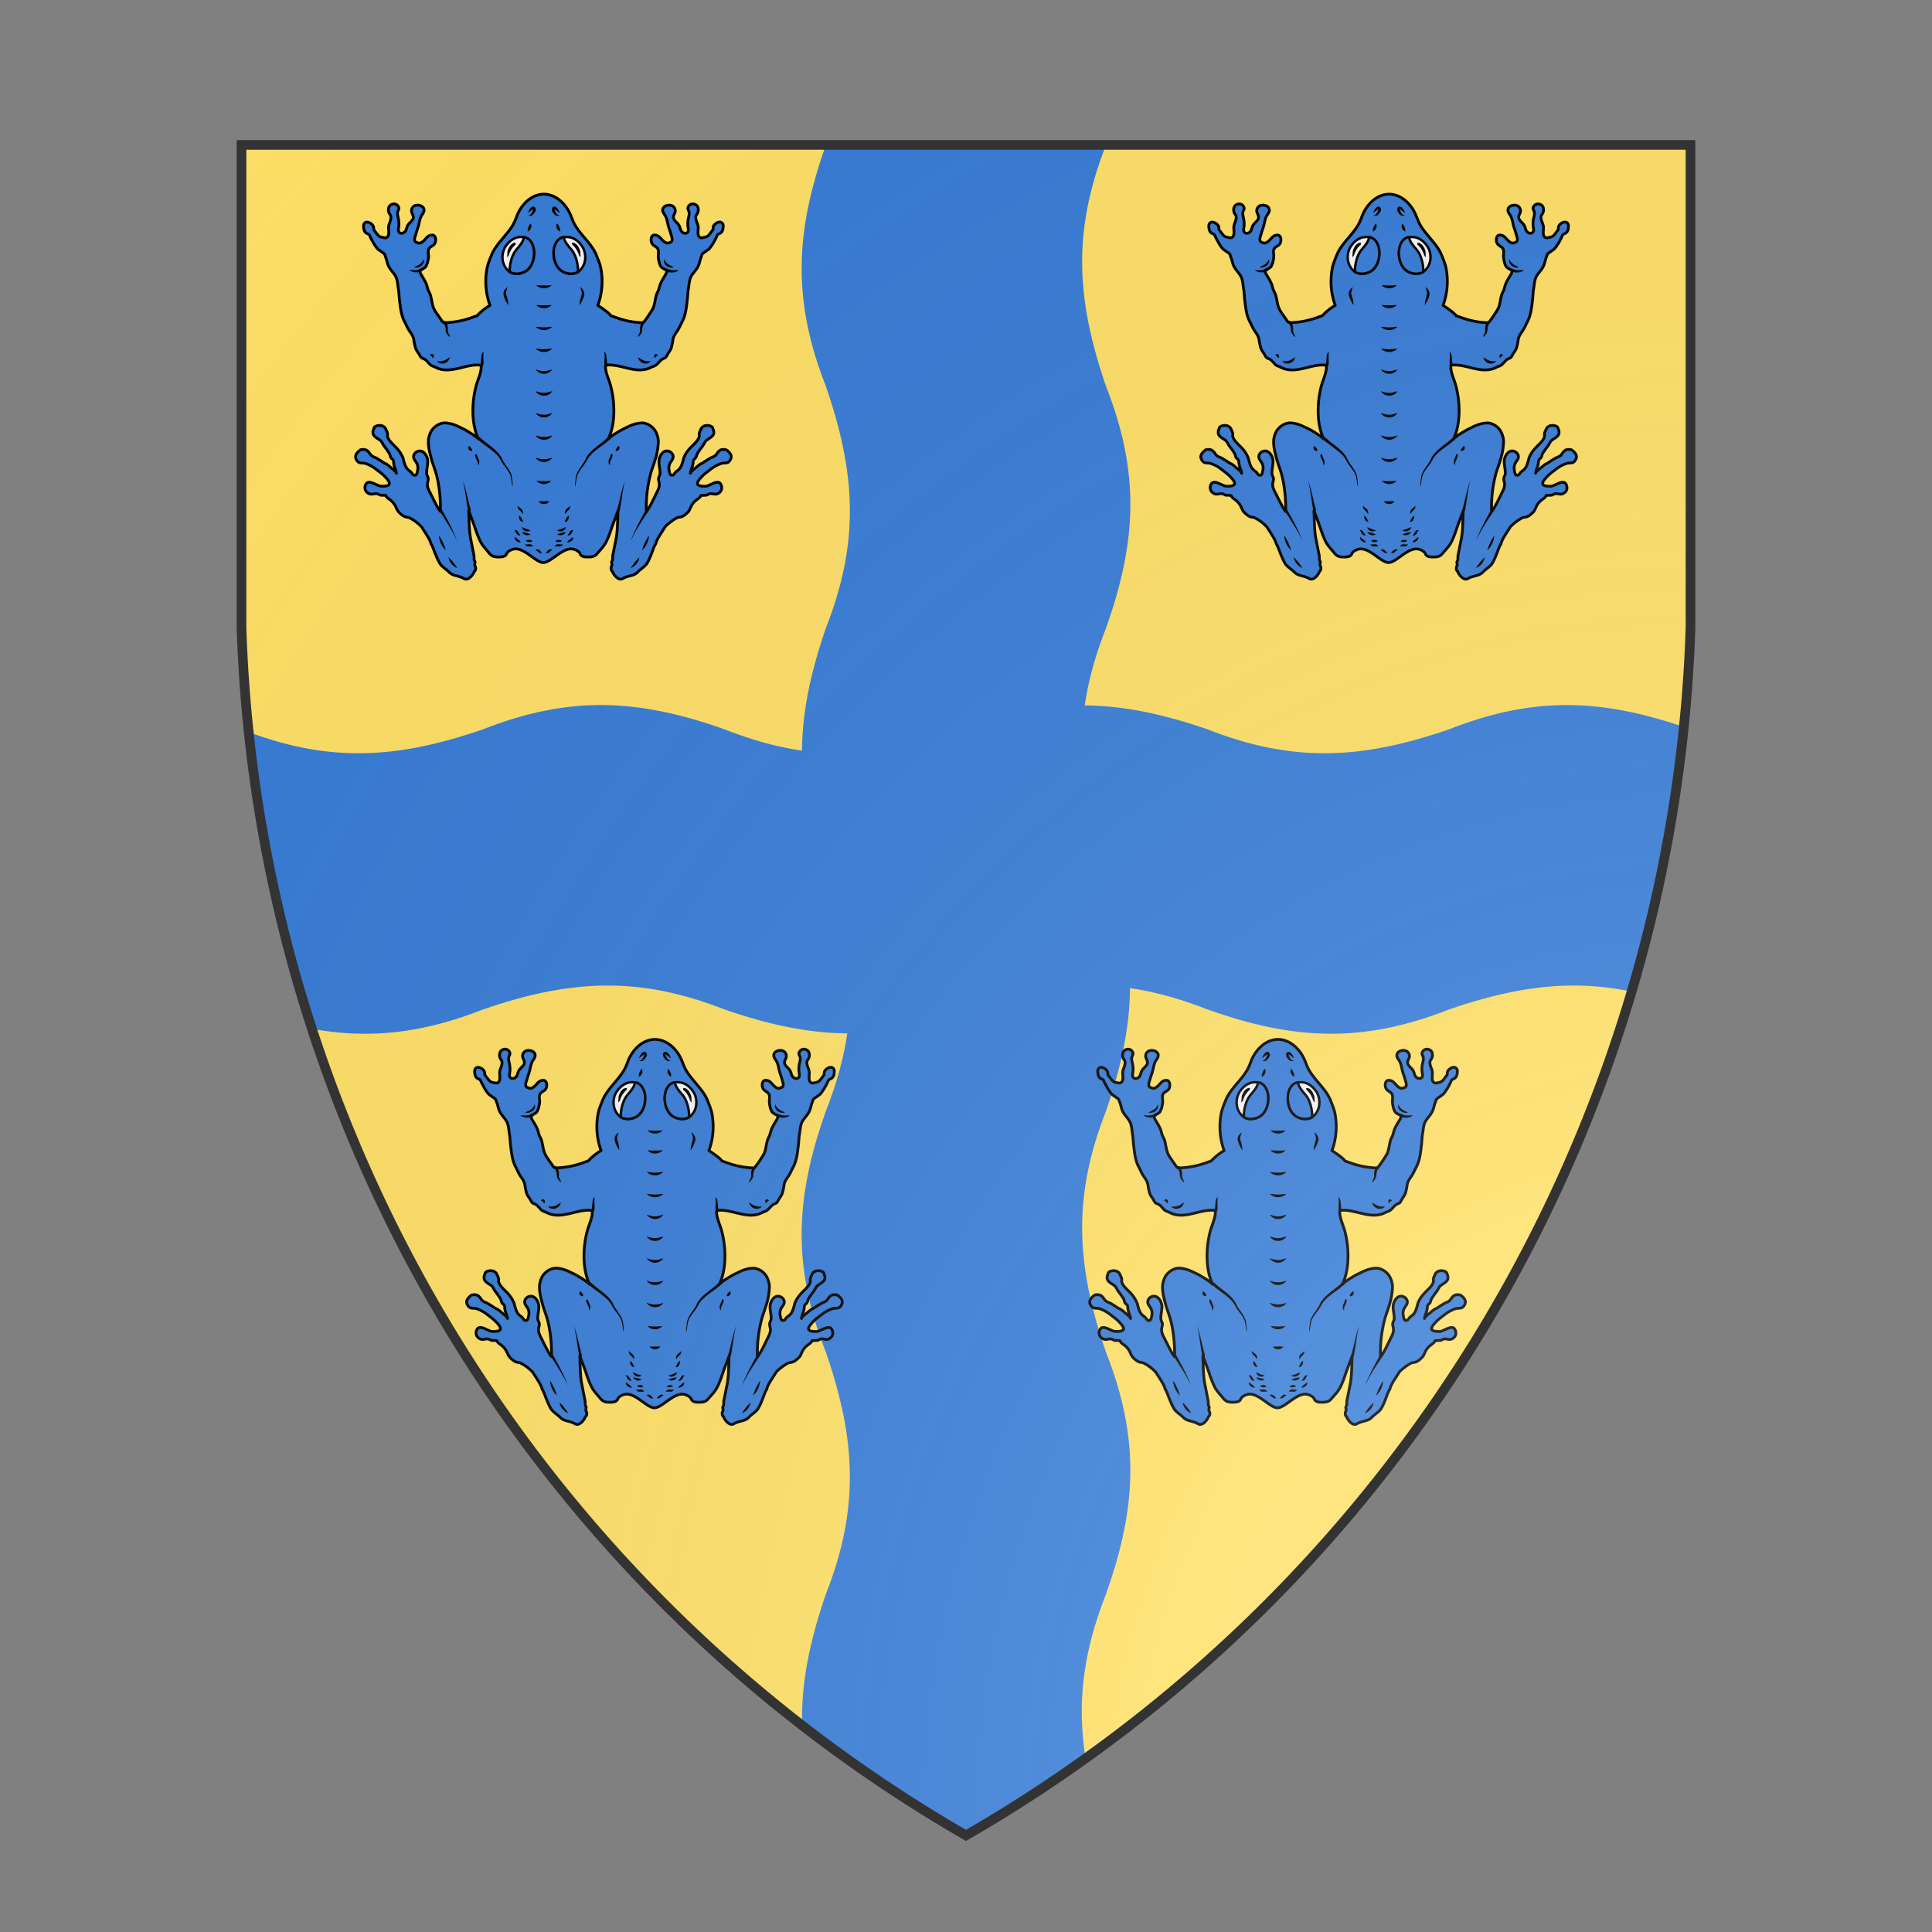 <svg id="coaworld_burg_343_burg_343_s-1" width="500" height="500" viewBox="0 10 200 200" xmlns="http://www.w3.org/2000/svg" xmlns:x="http://www.w3.org/1999/xlink"><rect x="0" y="10" width="200" height="200" fill="#808080" stroke="none"/><defs><clipPath id="heater_coaworld_burg_343_burg_343_s-1"><path d="m25,25 h150 v50 a150,150,0,0,1,-75,125 a150,150,0,0,1,-75,-125 z"/></clipPath><g id="frog_coaworld_burg_343_burg_343_s-1" stroke-width=".51"><g><path stroke-width=".58" stroke-linejoin="round" d="M86.25 85.39a11.96 11.96 0 0 1 2.7-2.17 14.4 14.4 0 0 1-.63-7.59c.16-.94.57-1.88.92-2.76 1-2.6 3.74-4.53 4.85-7.08.23-.5.39-1.03.62-1.54 1.01-2.19 2.99-4.05 5.4-4.05 2.33 0 4.4 1.84 5.4 4.05.24.5.42 1.03.63 1.54 1.1 2.55 3.84 4.49 4.85 7.08.35.9.76 1.82.92 2.76a14.4 14.4 0 0 1-.64 7.6c.16.09 2.44 1.58 2.71 2.16.67.13 2.85 1.28 6.4 1.42.46.03.64-.46.92-.8a28.45 28.45 0 0 0 1.35-2.07c.35-.74.44-1.52.6-2.3.05-.23.1-.46.19-.7.11-.31.32-.64.43-.96l.23-.8c.23-.79.7-1.48 1.1-2.17.2-.3.44-.7.3-1.08 0 0-1.03-.41-1.21-.82-.1-.17-.26-.56-.3-.74-.12-.5-.23-1.01-.2-1.52.04-.73.17-1.29-.5-1.75-.4-.3-.7-.39-.91-.94-.2-.6-.03-1.52.64-1.5.6.03.88.24 1.27.67.64.74 1.24 1.24 1.84.88.8-.14.5-1 .34-1.52l-.2-.7-.23-.68c-.33-.85-.33-1.7-.72-2.49-.18-.4-.6-.78-.62-1.26-.04-.99 1.36-1.33 2.07-.9.44.28.67.9.46 1.38-.3.7-.53 1.04.07 1.73.28.32.64.6.83.99.11.23.16.48.25.73.35 1.1 1.89 1.13 1.61-.23a4.88 4.88 0 0 1 .02-2c.1-.46.28-1.01.12-1.47-.16-.44-.35-.62-.1-1.04a1.08 1.08 0 0 1 .65-.5c.5-.12 1.15.16 1.31.67a1.61 1.61 0 0 1-.23 1.47c-.55.66.1 1.63.26 2.34.16.7-.26 1.84.3 2.35.15.16.4.18.61.14.49-.12.86-.12 1.25-.48.3-.3.55-.7.8-1.02.28-.34.1-.39.2-.8.22-.7 1.57-1.45 1.99-.49.09.21.07.42.04.65-.02.25-.04.5-.16.71a1.15 1.15 0 0 1-.69.62c-.39.14-.37.35-.53.67a11.62 11.62 0 0 1-1.42 2.35c-.21.23-.5.39-.76.6-.23.15-.6.36-.76.6-.12.15-.14.4-.23.61-.25.6-.32 1.27-.6 1.84-.34.76-.99 1.34-1.42 2.05-.46.78-.46 1.84-.63 2.71-.13.83-.13 1.7-.25 2.53-.18 1.52-.34 2.97-1.08 4.35-.32.6-.55 1.2-.94 1.77-.42.62-.83 1.15-.92 1.91-.07.53-.19 1.06-.32 1.56-.17.56-.56.97-.83 1.48-.14.25-.26.53-.49.66l-.36.16c-.62.28-.92.86-1.43 1.27-.23.2-.55.28-.85.41-.35.16-.67.33-1.04.44-2.9.85-5.77-1.17-8.6-.76-.18 1.2.62 2.85.95 4 .96 3.36 1.15 8.05-.42 11.27.71-.69 1.52-1.15 2.35-1.65.57-.35 1.17-.6 1.75-.9.46-.23 2.02-.92 3.33-.74a3.6 3.6 0 0 1 2.2 1.45c.28.4.74 1.43.74 2.35a13.7 13.7 0 0 1-.75 4.07c-.21.74-.49 1.45-.72 2.16a26.8 26.8 0 0 0-1.01 8.24c.58-.5 1.84-3.27 2.19-3.96.3-.57.57-1.2.48-1.84-.05-.37-.2-.74-.14-1.08.05-.23.18-.44.25-.67.07-.23.07-.48.05-.71-.05-.94-.41-1.96-.07-2.88.28-.75.87-1.54 1.8-1.33a1.38 1.38 0 0 1 .94.83c.23.71-.32 1.13-.62 1.7a2.23 2.23 0 0 0-.16 1.45c.06.34.11 1.03.6 1.01.38 0 .48-.37.7-.6.26-.25.58-.43.81-.69.42-.48.58-1.1.76-1.68l.16-.62c.37-.96.97-1.7 1.68-2.41.5-.5 1.66-1.52 1.52-2.32-.07-.44.18-.79.32-1.15.35-.9 1.47-1.02 2.19-.63.09.05.2.14.25.26.18.48.39.9.16 1.42-.2.46-.94.83-1.33 1.13-.42.28-.6.85-.9 1.27-.37.48-.74.96-1.06 1.5-.16.24-.16.52-.28.77s-.34.32-.48.55c-.16.28-.11.49-.16.81-.1.69-.48 1.29-.55 1.98.02-.32.9-.95 1.13-1.15.36-.3.73-.65 1.15-.85.5-.23.66-.42 1.17-.72.34-.2.55-.36.92-.53.39-.16.78-.32 1.03-.69.33-.48.67-.96 1.31-.98h.3c.19.02.4.04.56.16.8.64 1.26 1.33.5 2.27-.41.51-1.08.28-1.65.46a7.36 7.36 0 0 0-2.21 1.2l-.83.64a8.21 8.21 0 0 0-1.15 1.04c-.28.32-1.04 1.13-.67 1.52.32.34 1.15.32 1.59.32.8-.02 2.48-1.45 3.1-.5.23.36.3.82.19 1.23a1.43 1.43 0 0 1-1.08.9c-.53.07-.97-.23-1.52-.02-.23.1-.41.25-.67.25l-.6.02c-.23.05-.34-.09-.43.14-.21.42-.67.62-1 .92a3.68 3.68 0 0 0-.96 1.18c-.14.27-.23.57-.39.85-.18.32-.46.57-.73.8-.23.2-.49.4-.76.5-.28.12-.6.15-.9.21-.5.12-2.37 1.5-2.67 2-.46.79-1.75 2.51-1.88 3.41-.4.6-.6 1.33-.88 2.02-.3.74-.57 1.48-1.01 2.14-.4.62-1.36 1.15-1.84 1.7-.85.9-1.93.67-3.15 1.38-.78.46-1.8-.64-2.1-1.49-.34-.23-.36-.78-.16-1.15.21-.37-.16-.62.07-.99s.07-.78.16-1.2l.67-3.35c.42-2.03.32-5.5.42-5.9l-.9 2.4c-.58 1.52-.83 2.58-1.54 4.03-.44.87-1.01 1.47-1.66 2.2-.23.28-.46.56-.76.72-.46.25-.99.25-1.52.25-.48 0-1.05-.05-1.35-.46-.12-.16-.16-.35-.28-.48a2.6 2.6 0 0 0-1.7-.74c-2.05 0-4.26 2.83-5.75 2.83-1.5.02-3.68-2.83-5.75-2.83-.8 0-1.56.53-1.7.74-.12.16-.16.34-.28.48-.3.4-.85.44-1.36.46-.52 0-1.05 0-1.51-.25a2.76 2.76 0 0 1-.76-.72c-.62-.76-1.22-1.35-1.66-2.2-.71-1.45-.99-2.51-1.54-4.03l-.9-2.4c.07.4 0 3.87.42 5.9l.66 3.35c.1.42-.06.83.17 1.2.2.35-.14.62.06.99.21.37.19.92-.16 1.15-.3.85-1.3 1.93-2.09 1.5-1.24-.72-2.3-.49-3.15-1.39-.5-.52-1.45-1.08-1.84-1.7-.41-.66-.71-1.4-1.01-2.14-.28-.66-.49-1.4-.88-2.02-.16-.9-1.42-2.6-1.88-3.4a8.56 8.56 0 0 0-2.67-2c-.3-.07-.62-.1-.9-.21-.27-.12-.53-.3-.76-.5a3.08 3.08 0 0 1-.73-.81c-.16-.28-.26-.58-.4-.85a3.94 3.94 0 0 0-.96-1.18c-.34-.3-.8-.5-.99-.92-.11-.23-.2-.09-.44-.14-.2-.04-.39-.02-.6-.02-.25-.02-.43-.18-.66-.25-.55-.2-.99.1-1.52.02a1.44 1.44 0 0 1-1.08-.9 1.4 1.4 0 0 1 .18-1.24c.63-.94 2.3.5 3.1.5.45 0 1.27.05 1.6-.31.39-.42-.4-1.22-.67-1.52a8.21 8.21 0 0 0-1.15-1.04l-.83-.64a7.36 7.36 0 0 0-2.2-1.2c-.58-.18-1.25.05-1.66-.46-.76-.94-.3-1.6.5-2.27a.92.92 0 0 1 .56-.16h.3c.64.04.98.5 1.3.98.26.37.63.53 1.04.7.37.13.57.32.92.52.48.28.64.46 1.17.72.44.18.8.53 1.15.85.26.2 1.1.83 1.13 1.15-.07-.7-.46-1.29-.55-1.98-.05-.32.02-.53-.16-.8-.14-.21-.37-.3-.49-.56-.11-.25-.11-.53-.27-.78a22 22 0 0 0-1.06-1.5c-.3-.4-.48-.98-.9-1.26-.41-.28-1.12-.64-1.33-1.13-.23-.53-.02-.94.16-1.42a.46.46 0 0 1 .25-.26c.74-.39 1.84-.27 2.19.63.14.36.39.7.32 1.15-.12.8 1.03 1.81 1.52 2.32a7.03 7.03 0 0 1 1.68 2.41l.16.62c.18.6.34 1.22.76 1.68.23.28.55.44.8.7.23.25.32.6.71.6.49 0 .53-.7.6-1.02.1-.48.07-1.01-.16-1.45-.3-.57-.85-.99-.62-1.7a1.31 1.31 0 0 1 .94-.83c.92-.2 1.52.58 1.8 1.33.34.9-.03 1.91-.07 2.88a1.84 1.84 0 0 0 .04.71c.07.23.21.44.26.67.07.37-.1.71-.14 1.08-.1.64.18 1.27.48 1.84.37.67 1.64 3.43 2.19 3.96.09-2.46-.26-5.87-1.01-8.24-.23-.73-.51-1.45-.72-2.16-.36-1.31-.78-2.69-.76-4.07 0-.92.44-1.96.74-2.35a3.7 3.7 0 0 1 2.2-1.45c1.32-.2 2.88.51 3.34.74.58.28 1.18.53 1.75.9.85.5 1.63.99 2.35 1.65-1.57-3.22-1.38-7.9-.42-11.27.33-1.12 1.13-2.8.95-4-2.83-.41-5.7 1.61-8.6.76-.37-.11-.7-.28-1.04-.44-.3-.13-.6-.2-.85-.41-.48-.44-.78-1.01-1.43-1.27l-.37-.16c-.23-.16-.34-.43-.48-.66-.27-.5-.67-.9-.83-1.48-.13-.52-.25-1.03-.32-1.56-.1-.76-.5-1.29-.92-1.9-.39-.58-.62-1.18-.94-1.78-.74-1.36-.9-2.83-1.08-4.35-.12-.82-.12-1.7-.26-2.53-.16-.87-.16-1.95-.62-2.71-.41-.71-1.05-1.29-1.42-2.05-.28-.57-.35-1.24-.6-1.84-.1-.2-.12-.43-.23-.62-.16-.23-.55-.41-.76-.6-.25-.18-.55-.34-.76-.6-.57-.66-1.01-1.56-1.43-2.34-.16-.3-.13-.53-.52-.67a1.15 1.15 0 0 1-.7-.62c-.1-.23-.13-.48-.16-.71-.02-.2-.02-.44.05-.65.41-.94 1.77-.18 1.98.49.14.41-.07.46.2.8.26.33.53.72.81 1.02.4.39.76.36 1.24.48.21.04.46.02.62-.14.56-.53.16-1.66.3-2.35.16-.69.78-1.68.26-2.34a1.54 1.54 0 0 1-.23-1.47c.18-.51.8-.79 1.3-.67.3.07.51.25.65.5.25.42.07.6-.1 1.04-.15.46.03 1.01.12 1.47.12.71.16 1.31.03 2-.28 1.36 1.26 1.34 1.6.23.08-.25.14-.5.26-.73.18-.4.55-.67.83-1 .6-.66.37-1 .07-1.72a1.15 1.15 0 0 1 .46-1.38c.71-.43 2.11-.09 2.07.9-.03.48-.42.85-.62 1.26-.37.79-.4 1.66-.72 2.49l-.23.69-.2.69c-.17.53-.46 1.38.34 1.52.58.36 1.2-.12 1.84-.88.4-.43.67-.64 1.27-.66.66-.03.85.9.64 1.5-.18.54-.48.63-.92.93-.67.46-.55 1.02-.48 1.75.04.5-.1 1.01-.21 1.52-.05.18-.23.55-.3.74-.18.39-1.22.82-1.22.82-.14.37.12.79.3 1.08.41.7.87 1.38 1.1 2.17a10.58 10.58 0 0 0 .23.8c.12.32.33.65.44.97.1.23.14.46.19.69.18.78.25 1.56.6 2.3.1.25.27.48.4.71l.95 1.36c.25.34.44.83.92.8 3.77-.13 5.96-1.28 6.62-1.42z"/><g stroke="none" fill="#000"><path d="M104 132.68c-.04.36-.53.5-.83.46-.32-.03-.46-.07-.78.04 0-.37.5-.55.8-.5.3.02.49.09.81 0zm-.16-.67c-.41.23-.94.34-1.36.02.4-.3 1-.39 1.36-.02zm1.63-7.3c.21.35-.13.79-.36 1-.26.23-.4.41-.58.7-.18-.34 0-.8.28-1.05.23-.25.48-.3.66-.64zm-.16 2.08c-.07.3-.02.53-.18.8-.14.26-.4.49-.71.49.13-.42.27-.7.5-1.04.1-.11.23-.25.4-.25zm-.55 2.46c-.16.09-.23.23-.34.37-.37.41-1.15.6-1.57.13.5-.07.9-.23 1.34-.43.16-.07.39-.19.57-.07zm-.12.92c-.3.62-1.2.85-1.77.46a5.75 5.75 0 0 1 1.77-.46zm-4.16 4.3c.32-.3.48-.65.94-.74.17-.02.37.05.44.21-.32.02-.34.18-.55.34-.23.17-.55.35-.83.19zm5.75-4.65a.4.4 0 0 0-.25.26c-.07.23-.28.6-.53.7a.84.84 0 0 1-.48.12l.23-.36c.16-.23.25-.46.48-.67.16-.14.44-.2.55-.05zm-.11 1.36c.2.62-.65 1.22-1.22 1.1.3-.5.78-.7 1.22-1.1zm7.59-20.17c-1.48 1.42-3.48 2.28-4.56 4.05-.53 1.17-1.56 2.07-2.07 3.24-.25.71-.3 1.5-.43 2.25 0 .07-.12.05-.12-.02l.16-1.54c.14-1.61 1.57-2.7 2.12-4.12.23-.48.6-.9.94-1.28.65-.67 1.66-1.43 2.4-2 .4-.33.8-.65 1.14-1 .3-.25.7.14.42.42zm.09 5.33c-.35-.25-.37-.78-.23-1.15.14-.4.34-.69.39-1.03.05-.23.41-.18.37.07-.02.18-.1.32-.19.46l-.3.37c.03-.33.12-.6.07-.85l.4.02c.02.78-.72 1.33-.51 2.11zm1.8-4c.22.19.22.53.04.76s-.37.26-.67.28c-.04-.48.35-.76.62-1.04zm6.27 18.52a4.4 4.4 0 0 1-1.45 3.08 10.5 10.5 0 0 1 1.45-3.08zm-1.98 4.5a2.84 2.84 0 0 1-1.79 2.24c.5-.83 1.08-1.57 1.8-2.23zm8.03-59.33c-.55.36-1.26.46-1.9.34-.3-.07-.95-.16-.79-.6.07-.13.25-.2.4-.13.7.39 1.46.3 2.25.27.06 0 .09.1.04.12zm-6.95 10.85c-.48.49-.48 1.15-.55 1.77a2.2 2.2 0 0 1-.76 1.06c-.04.05-.11 0-.09-.07.14-.39.4-.69.44-1.08 0-.41-.07-.85.1-1.26.08-.3.45-1.18.86-.83.12.09.12.3 0 .41zM127 75.31c-.94.4-2.44-.6-1.95-1.65.25.9 1.15 1.3 1.95 1.65zm-3.31 18.31-.3.07-.02.02c.02 0 .02-.02.02 0-.07.1-.14.3-.25.33l-.16.04c-.03-.07 0-.14 0-.18l-.03-.1v-.16c.05-.41.6-.46.74-.02zm-4.07.32c.57.44 1.15.79 1.86.85.25.03.5-.02.76.03-.87.92-2.48.36-2.62-.88zm-6.93-1.03c.21.16.28.41.33.64.13.62.09 1.31.23 1.93a.29.29 0 0 1-.19.4c-.71.2-.32-1.87-.39-2.28 0-.23 0-.44-.07-.62-.02-.07.05-.12.1-.07zm2.58 32.61c.58-2 .92-4.1 1.63-6.07-.53 2.05-.66 4.12-1.08 6.21-.07.4-.66.25-.55-.14zm6.4.42c-1.3 1.95-2.63 3.9-3.57 6.05.18-.56.41-1.1.64-1.64a60.9 60.9 0 0 1 2.44-4.71c.2-.35.72-.05.49.3zm-25.44 6.74c.32.09.48.02.8 0 .3-.05.8.13.8.5-.31-.11-.48-.04-.77-.04-.3.04-.79-.1-.83-.46zm.16-.67c.37-.4.96-.28 1.36.02-.42.32-.95.23-1.36-.02zm-1.64-7.3c.19.33.42.4.7.65.27.25.43.71.27 1.06a2.99 2.99 0 0 0-.57-.71c-.26-.21-.6-.65-.4-1zm.17 2.08c.16 0 .3.13.39.25.23.34.36.62.5 1.03a.9.9 0 0 1-.71-.48c-.16-.27-.11-.5-.18-.8zm.55 2.46c.16-.1.41 0 .55.07.46.2.83.36 1.33.43-.41.46-1.17.28-1.56-.13-.1-.14-.14-.28-.32-.37zm.11.92c.65.07 1.2.2 1.77.46-.57.39-1.47.16-1.77-.46zm4.17 4.3c-.28.14-.63-.02-.83-.19-.23-.16-.26-.3-.55-.34a.37.37 0 0 1 .43-.2c.46.08.62.43.95.73zM94 129.82c.11-.16.39-.09.52.03.23.23.33.43.49.66l.23.37a.69.69 0 0 1-.48-.11c-.26-.12-.47-.49-.53-.72-.03-.09-.1-.18-.23-.23zm.11 1.36c.44.4.9.6 1.22 1.1-.57.12-1.4-.46-1.22-1.1zm-7.2-20.59c1.45 1.4 3.52 2.44 4.49 4.28.46 1.18 1.51 2.1 1.95 3.34.23.73.23 1.54.32 2.32 0 .07-.09.1-.11.02-.16-.76-.18-1.51-.44-2.25-.3-.71-.78-1.29-1.24-1.9-.57-.7-.83-1.6-1.5-2.22-1.17-1.2-2.64-2-3.88-3.15-.25-.27.14-.71.41-.44zm-.48 5.75c.2-.78-.55-1.33-.55-2.09l.39-.02c-.1.3.32 1.33-.2.48a1.6 1.6 0 0 1-.2-.46c-.02-.23.33-.3.38-.07.06.33.27.62.39 1.04.16.34.13.87-.21 1.13zm-1.8-4c.28.28.67.56.6 1.04-.3-.02-.46-.05-.66-.28-.16-.23-.19-.57.07-.76zm-6.25 18.52c.67.94 1.1 2 1.45 3.08a4.4 4.4 0 0 1-1.45-3.08zm1.98 4.5c.71.67 1.28 1.4 1.8 2.24a2.85 2.85 0 0 1-1.8-2.23zm11.52-61.52-.16-.74c-.16-.69.18-1.67.8-2.04.51-.3 1.15-.5 1.75-.53-.32-.05-.57.25-.85.46a4.12 4.12 0 0 0-1.54 2.85zm-19.53 2.07c.8.05 1.54.12 2.28-.27.34-.17.6.34.25.5a2.76 2.76 0 0 1-2.55-.14c-.07 0-.05-.09.02-.09zm7.32 10.58c.55.55.6 1.36.55 2.1.07.38.32.68.44 1.07 0 .03 0 .07-.05.07l-.07-.02c-.2-.18-.39-.39-.55-.64a1.66 1.66 0 0 1-.23-.88 2 2 0 0 0-.5-1.33c-.26-.28.15-.64.4-.37zm-6.44-11.18c.82-.34 1.7-.73 1.95-1.65.48 1.03-1.01 2.04-1.95 1.65zm3.3 18.31c.12-.46.7-.41.77.05v.16l-.02.09c0 .05.02.12 0 .18l-.17-.04c-.11-.03-.2-.23-.25-.32 0-.03 0 0 .02 0l-.02-.03-.32-.09zm4.08.32c-.14 1.25-1.75 1.8-2.62.88.25-.07.5 0 .76-.03.71-.04 1.26-.41 1.86-.85zm7.02-.96c-.12.62-.03 1.28-.03 1.93-.02.3.07 1.03-.43.94-.14-.04-.23-.2-.19-.34.14-.62.12-1.31.23-1.96.05-.23.12-.48.32-.64.07-.05.12.02.1.07zm-3.22 32.68c-.42-2.07-.56-4.16-1.09-6.21.72 1.98 1.06 4.07 1.64 6.07.11.4-.49.53-.56.14zm-5.36-.05c1.12 2.07 2.3 4.14 3.08 6.38-.46-1.09-1.06-2.1-1.66-3.11-.62-1.01-1.24-2-1.9-2.97-.21-.32.27-.62.48-.3z"/></g></g><g stroke="none" fill="#000"><path d="m99.01 123.8 1.1-.03c.35 0 .74-.02 1.1.03-.47.76-1.72.76-2.2 0zm-.44-4.26c1.06.12 2 .12 3.06 0-.73.9-2.3.9-3.06 0zm-.2-4.83a4.42 4.42 0 0 0 3.5 0c-.77 1.27-2.75 1.24-3.5 0zm0-4.6a4.42 4.42 0 0 0 3.5 0c-.77 1.27-2.75 1.24-3.5 0zm.02-4.6c.85.28 1.65.5 2.55.25l.9-.25a2.07 2.07 0 0 1-3.45 0zm0-4.53c.85.28 1.65.5 2.55.25l.9-.25c-.76 1.27-2.7 1.24-3.45 0zm0-4.5c.85.27 1.65.5 2.55.25l.9-.26a2.07 2.07 0 0 1-3.45 0zm0-4.3c.48.04 1.24.13 1.72.13.49 0 1.22-.1 1.73-.14a2.46 2.46 0 0 1-3.45 0zm0-4.54c.48.05 1.24.14 1.72.14.49 0 1.22-.1 1.73-.14a2.46 2.46 0 0 1-3.45 0zm.16-4.5c1.08.1 2.05.1 3.15 0-.78.91-2.4.91-3.15 0zm0-4.12c1.08.11 2.05.11 3.15 0-.78.9-2.4.9-3.15 0zM96.89 64.5c.33.14.53-.16.67-.41.12-.2.32-.55.3-.76l-.02-.02c0-.03.02.02.04 0h.03l-.14.04c-.32.23-.67.49-.94.76 0-.18.09-.34.16-.5.2-.44.8-1.2 1.28-.67.4.5-.04 1.1-.39 1.45-.2.25-.76.5-.99.11z"/></g><path fill="#F6F6F6" stroke-linejoin="round" d="M93.05 76.33c1.18.66 2.58.32 3.4-.23 2.3-1.55 2.21-6.58-.48-7-1.88-.27-3.08.85-3.77 1.87-.9 1.26-1.15 3.88.85 5.35z"/><path stroke-linejoin="round" d="M95.95 69.08c2.71.41 2.78 5.45.48 7-.82.54-2.23.89-3.4.22-.07-1.42.41-3.45 1.31-4.53.6-.69 1.61-1.82 1.61-2.69z"/><g stroke="none" fill="#000"><path d="M92.57 79.43c-.14.62-.46 1.15-.2 1.75.2.64.36 1.29.36 1.98a6.09 6.09 0 0 1-.9-1.82c-.04-.16-.11-.37-.09-.58.02-.55.4-1 .83-1.33zm4.78-13.16c.4.58.03 1.4-.6 1.66-.06-.64.21-1.15.6-1.66zm-4.83 6.97v-.41l.03-.42c.02-.23.02-.46.11-.69.19-.4.35-.82.7-1.12.13-.14.8-.55.91-.23.1.23-.25.48-.39.62-.39.41-.69.92-.9 1.45-.09.3-.2.62-.46.8zm10.8-8.74c-.24.4-.8.14-1.02-.11-.35-.35-.76-.94-.4-1.45.5-.53 1.11.23 1.3.67.06.13.18.32.16.5a9.73 9.73 0 0 0-.95-.76c-.04-.04-.11-.04-.13-.04h.02c.02 0 .04-.03.04 0l-.02.02c-.02.2.19.55.3.76.16.25.37.55.7.41z"/></g><path fill="#F6F6F6" stroke-linejoin="round" d="M107.15 76.33c-1.17.66-2.57.32-3.4-.23-2.3-1.55-2.21-6.58.48-7 1.89-.27 3.08.85 3.77 1.87.9 1.26 1.15 3.88-.85 5.35z"/><path stroke-linejoin="round" d="M104.25 69.08c-2.71.41-2.78 5.45-.48 7 .83.54 2.23.89 3.4.22.07-1.42-.4-3.45-1.3-4.53-.6-.69-1.62-1.82-1.62-2.69z"/><g stroke="none" fill="#000"><path d="M107.64 79.43a2 2 0 0 1 .85 1.36 2 2 0 0 1-.1.57 6.7 6.7 0 0 1-.9 1.82c0-.7.17-1.34.38-1.98.22-.62-.07-1.15-.24-1.77zm-4.79-13.16c.4.51.67 1.02.6 1.66-.62-.25-.99-1.06-.6-1.66zm4.83 6.97v-.41l-.02-.42c-.02-.23-.02-.46-.12-.69-.18-.4-.34-.82-.69-1.12-.13-.14-.8-.55-.92-.23-.09.23.26.48.4.62.39.41.68.92.9 1.45.1.3.2.62.45.8z"/></g></g><radialGradient id="backlight" cx="100%" cy="100%" r="150%"><stop stop-color="#fff" stop-opacity=".3" offset="0"/><stop stop-color="#fff" stop-opacity=".15" offset=".25"/><stop stop-color="#000" stop-opacity="0" offset="1"/></radialGradient></defs><g clip-path="url(#heater_coaworld_burg_343_burg_343_s-1)"><rect x="0" y="0" width="200" height="200" fill="#ffe066"/><g fill="#377cd7" stroke="none"><path d="m 0,115 v -15 c 8.9,-3.5 16,-3.1 25,0 8.9,3.5 16,3.1 25,0 8.9,-3.5 16,-3.2 25,0 8.9,3.5 16,3.2 25,0c 8.9,-3.5 16,-3.1 25,0 8.9,3.5 16,3.1 25,0 8.9,-3.5 16,-3.2 25,0 8.9,3.5 16,3.2 25,0 v 15" transform="translate(0 -14.5)"/><path d="m 0,115 v -15 c 8.9,-3.5 16,-3.1 25,0 8.9,3.5 16,3.1 25,0 8.9,-3.5 16,-3.2 25,0 8.9,3.5 16,3.2 25,0c 8.9,-3.5 16,-3.1 25,0 8.9,3.5 16,3.1 25,0 8.9,-3.5 16,-3.2 25,0 8.9,3.5 16,3.2 25,0 v 15" transform="rotate(180 100 100) translate(0 -14.5)"/><path d="m 0,115 v -15 c 8.9,-3.5 16,-3.1 25,0 8.9,3.5 16,3.1 25,0 8.9,-3.5 16,-3.2 25,0 8.9,3.5 16,3.2 25,0c 8.9,-3.5 16,-3.1 25,0 8.9,3.5 16,3.1 25,0 8.9,-3.5 16,-3.2 25,0 8.9,3.5 16,3.2 25,0 v 15" transform="rotate(-90 100 100) translate(0 -14.5)"/><path d="m 0,115 v -15 c 8.9,-3.5 16,-3.1 25,0 8.9,3.5 16,3.1 25,0 8.9,-3.5 16,-3.2 25,0 8.9,3.5 16,3.2 25,0c 8.9,-3.5 16,-3.1 25,0 8.9,3.5 16,3.1 25,0 8.9,-3.5 16,-3.2 25,0 8.9,3.5 16,3.2 25,0 v 15" transform="rotate(-270 100 100) translate(0 -14.5)"/></g><g fill="#377cd7" stroke="#000"><style>
      g.secondary,path.secondary {fill: #377cd7;}
      g.tertiary,path.tertiary {fill: #377cd7;}
    </style><use x:href="#frog_coaworld_burg_343_burg_343_s-1" transform="translate(6.25 0) scale(0.5)"/><use x:href="#frog_coaworld_burg_343_burg_343_s-1" transform="translate(93.75 0) scale(0.5)"/><use x:href="#frog_coaworld_burg_343_burg_343_s-1" transform="translate(17.75 87.5) scale(0.5)"/><use x:href="#frog_coaworld_burg_343_burg_343_s-1" transform="translate(82.25 87.5) scale(0.5)"/></g></g><path d="m25,25 h150 v50 a150,150,0,0,1,-75,125 a150,150,0,0,1,-75,-125 z" fill="url(#backlight)" stroke="#333"/></svg>